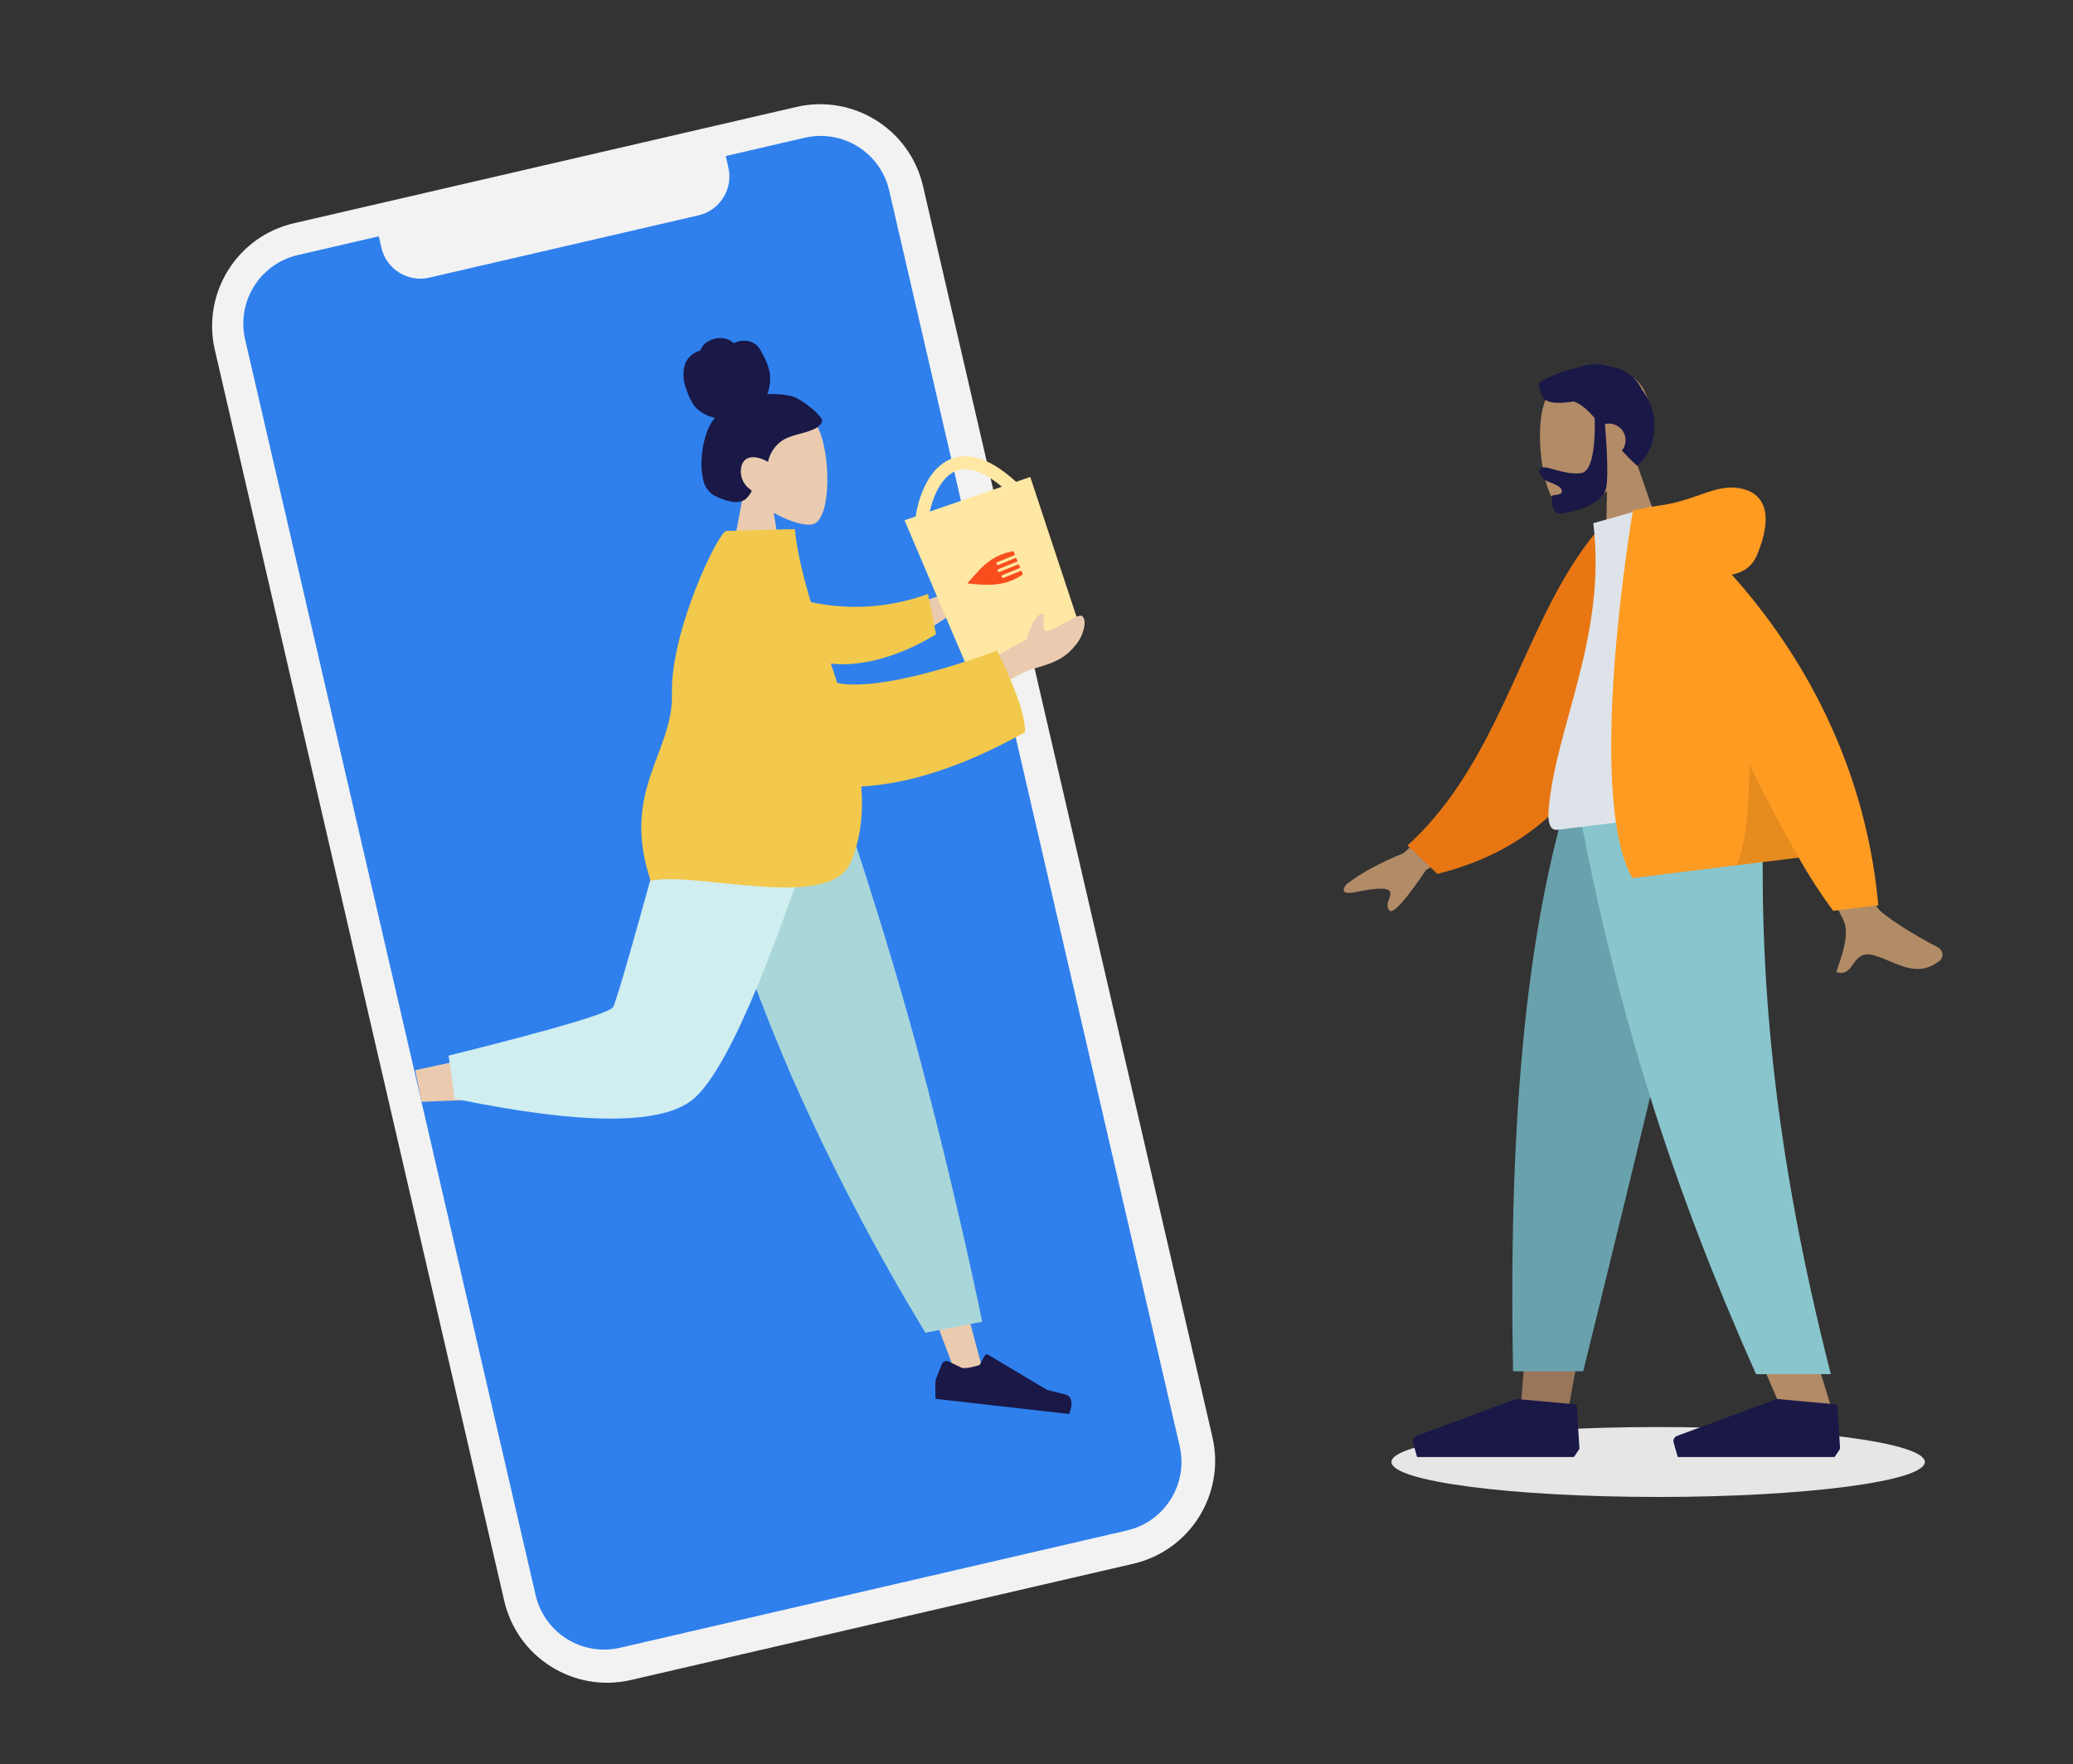 <?xml version="1.0" encoding="utf-8"?>
<!-- Generator: Adobe Illustrator 16.0.0, SVG Export Plug-In . SVG Version: 6.00 Build 0)  -->
<!DOCTYPE svg PUBLIC "-//W3C//DTD SVG 1.1//EN" "http://www.w3.org/Graphics/SVG/1.1/DTD/svg11.dtd">
<svg version="1.1" id="Layer_2" xmlns="http://www.w3.org/2000/svg" xmlns:xlink="http://www.w3.org/1999/xlink" x="0px" y="0px"
	 width="795px" height="676.466px" viewBox="0 0 795 676.466" enable-background="new 0 0 795 676.466" xml:space="preserve">
<rect x="0" y="0" width="795" height="676.466" fill="#333333" stroke="none"/>
<g>
	<g>
		<defs>
			<rect id="SVGID_1_" x="476" y="62.393" width="319" height="528"/>
		</defs>
		<clipPath id="SVGID_2_">
			<use xlink:href="#SVGID_1_"  overflow="visible"/>
		</clipPath>
		<g clip-path="url(#SVGID_2_)">
			<ellipse fill="#E6E6E6" cx="635.906" cy="560.586" rx="102.275" ry="13.403"/>
			<path fill="#B28B67" d="M641.037,216.04l-13.694-39.453c4.165-6.289,6.601-13.67,5.093-21.417
				c-4.349-22.324-35.184-13.507-39.908-1.389c-4.723,12.117-0.457,40.858,7.697,41.918c3.252,0.423,9.724-2.386,16.055-7.334
				l-0.577,30.786L641.037,216.04z"/>
			<path fill="#191847" d="M615.965,187.152c1.073-5.333-0.09-20.164-0.467-24.541c0.248-0.061,0.5-0.107,0.754-0.138
				c0.83-0.104,1.672-0.042,2.479,0.18c0.807,0.222,1.562,0.601,2.222,1.115c0.659,0.514,1.212,1.153,1.625,1.881
				c0.413,0.727,0.679,1.529,0.782,2.359c0.104,0.843,0.037,1.697-0.194,2.513c-0.233,0.817-0.627,1.578-1.159,2.239
				c1.719,1.878,3.624,3.834,5.779,5.826c6.55-5.097,10.275-18.121,1.906-29.164c-2.627-5.59-7.334-8.169-12.619-8.987
				c-4.008-1.176-8.293-0.967-12.168,0.594c-7.032,1.481-13.112,4.422-14.754,5.926c0.822,6.708,2.371,8.539,13.486,6.996
				c2.911,1.104,5.32,3.327,7.91,6.311c0.012,0.219,0.992,20.383-5.215,21.146c-6.24,0.766-12.02-2.536-14.758-2.2
				c-1.996,0.245-1.245,2.682,0.305,4.365c1.278,1.389,6.773,2.204,7.063,4.565c0.164,1.333-1.176,1.496-2.34,1.637
				c-0.898,0.11-1.694,0.208-1.621,0.815c0.285,2.317,0.078,6.761,4.112,6.266C603.176,196.356,614.698,193.436,615.965,187.152z"/>
			<path fill="#997659" d="M658.895,305.293l-38.951,133.83L601.622,539.6h-18.388l18.355-234.307H658.895z"/>
			<path fill="#B28B67" d="M676.398,305.293c-2.719,69.522-1.647,107.445-1.039,113.761c0.609,6.313,4.065,48.62,27.595,122.671
				h-19.126c-31.164-71.039-42.043-113.343-45.621-122.671c-3.577-9.329-14.127-47.249-29.539-113.761H676.398z"/>
			<path fill="#69A1AC" d="M659.73,305.293c-10.133,46.051-27.655,119.56-52.57,220.527h-26.895
				c-1.99-103.634,6.463-171.842,21.096-220.527H659.73z"/>
			<path fill="#89C5CC" d="M676.534,305.293c-2.662,69.522,4.235,138.018,25.604,221.611h-28.695
				c-31.223-69.98-53.6-138.136-68.893-221.611H676.534z"/>
			<path fill="#191847" d="M705.68,555.506l-0.994-16.057c-0.018-0.253-0.123-0.491-0.302-0.674
				c-0.178-0.182-0.413-0.293-0.667-0.314l-22.308-2.038l-38.259,14.161c-0.502,0.185-0.914,0.552-1.155,1.026
				c-0.242,0.477-0.296,1.026-0.149,1.539l1.575,5.538h60.149L705.68,555.506z"/>
			<path fill="#191847" d="M605.727,555.506l-0.996-16.057c-0.016-0.253-0.121-0.491-0.299-0.674
				c-0.179-0.182-0.414-0.293-0.668-0.314l-22.308-2.038l-38.259,14.161c-0.501,0.185-0.914,0.552-1.156,1.026
				c-0.242,0.477-0.295,1.026-0.149,1.539l1.575,5.538h60.15L605.727,555.506z"/>
			<path fill="#B28B67" d="M743.948,368.32c1.091-0.854,2.054-3.69-1.321-5.399c-8.404-4.256-20.715-11.998-22.596-14.817
				c-3.846-5.76-21.723-64.314-21.723-64.314l-22.045,2.792c0,0,28.346,62.026,30.459,65.775c3.17,5.624-0.892,15.279-2.507,20.398
				c3.671,1.098,5.054-1.049,6.583-3.213c1.635-2.309,3.443-4.637,8.391-3.08c6.33,1.994,11.815,5.719,17.727,4.992
				C739.506,371.084,741.941,370,743.948,368.32z M546.918,333.547l31.678-17.624l-9.65-17.09l-30.697,28.33
				c-8.836,3.532-16.096,7.47-21.783,11.812c-1.289,1.468-2.717,4.296,3.229,3.108c5.945-1.188,12.255-2.174,13.328-0.276
				c1.074,1.897-2.264,4.743-0.258,7.239c0.09,0.115,0.211,0.205,0.348,0.257s0.285,0.065,0.43,0.04
				C535.515,349.099,539.974,343.834,546.918,333.547z"/>
			<path fill="#E87613" d="M624.512,200.911l-9.312-0.413c-30.345,32.776-37.513,89.466-75.439,123.688l11.474,10.893
				C622.156,317.521,631.779,248.262,624.512,200.911z"/>
			<path fill="#DDE3E9" d="M678.072,308.268l-80.754,9.92c-3.69,0.454-3.635-4.846-3.424-7.543
				c2.424-31.124,22.443-66.811,17.138-110.039l22.854-6.436C656.874,222.128,668.119,258.644,678.072,308.268z"/>
			<path fill="#FF9B21" d="M720.336,347.114c-5.372-59.187-33.751-101.754-56.195-126.765c4.201-0.817,7.814-3.022,9.709-7.59
				c6.668-16.079,2.577-23.979-6.855-25.582c-9.434-1.603-16.859,4.996-31.355,6.777c-0.578,0.068-1.152,0.18-1.714,0.334
				l-7.677,1.381c0,0-18.607,107.942-0.268,141.017l63.83-7.841c3.979,7.063,8.387,13.875,13.201,20.397L720.336,347.114z"/>
			<path fill-opacity="0.1" d="M665.958,331.776l23.856-2.93c-5.638-9.746-12.022-21.854-18.977-35.987
				C670.932,311.323,669.289,324.413,665.958,331.776L665.958,331.776z"/>
		</g>
	</g>
	<g>
		<defs>
			
				<rect id="SVGID_3_" x="71.827" y="-16.229" transform="matrix(-0.974 0.225 -0.225 -0.974 642.822 580.814)" width="432.848" height="686.671"/>
		</defs>
		<clipPath id="SVGID_4_">
			<use xlink:href="#SVGID_3_"  overflow="visible"/>
		</clipPath>
		<g clip-path="url(#SVGID_4_)">
			<g>
				<path fill="#F2F2F2" d="M305.408,41.013L112.704,85.601c-21.781,5.04-35.351,26.792-30.309,48.584l110.987,479.663
					c5.042,21.792,26.787,35.373,48.568,30.333l192.704-44.589c21.78-5.04,35.351-26.791,30.309-48.583L353.977,71.345
					C348.934,49.553,327.189,35.973,305.408,41.013z"/>
			</g>
			<path fill="#2F80ED" d="M432.188,586.841l-194.406,44.981c-3.453,0.803-7.03,0.915-10.527,0.333
				c-3.497-0.583-6.845-1.849-9.852-3.727c-3.008-1.879-5.615-4.332-7.674-7.219c-2.06-2.888-3.529-6.152-4.326-9.608
				L94.009,130.186c-0.802-3.455-0.916-7.034-0.334-10.532c0.582-3.498,1.847-6.847,3.723-9.856
				c1.877-3.008,4.328-5.616,7.213-7.676c2.887-2.059,6.15-3.529,9.604-4.325l31.055-7.186l1.014,4.386
				c0.447,1.959,1.279,3.811,2.447,5.447c1.168,1.636,2.648,3.024,4.355,4.084c1.702,1.069,3.598,1.79,5.58,2.12
				c1.982,0.331,4.009,0.266,5.966-0.192l103.247-23.89c1.959-0.448,3.809-1.28,5.444-2.447c1.635-1.168,3.022-2.649,4.081-4.357
				c1.068-1.702,1.789-3.599,2.119-5.582c0.33-1.982,0.264-4.011-0.194-5.968l-1.015-4.385l30.308-7.013
				c3.453-0.802,7.03-0.915,10.527-0.333c3.497,0.583,6.845,1.849,9.852,3.729c3.008,1.878,5.616,4.331,7.675,7.218
				c2.06,2.887,3.529,6.152,4.325,9.608l111.393,481.417c0.803,3.453,0.916,7.032,0.334,10.531c-0.58,3.498-1.847,6.848-3.723,9.855
				c-1.877,3.008-4.329,5.617-7.214,7.676C438.905,584.575,435.642,586.044,432.188,586.841z"/>
			<path fill="#EACBAF" d="M278.488,224.411l6.889-36.719c-4.508-5.005-7.634-11.202-7.324-18.254
				c0.896-20.322,29.295-16.644,35.064-6.565c5.769,10.079,5.797,36.074-1.267,38.1c-2.815,0.808-8.903-0.811-15.147-4.34
				l4.572,27.146L278.488,224.411z"/>
			<path fill="#191847" d="M303.813,151.968c-3.123-0.778-6.35-1.045-9.558-0.789c1.027-2.641,1.353-5.504,0.942-8.307
				c-0.565-2.606-1.538-5.105-2.885-7.404c-0.502-1.131-1.203-2.162-2.071-3.043c-0.917-0.834-2.046-1.4-3.261-1.638
				c-1.229-0.235-2.492-0.2-3.705,0.102c-0.536,0.128-1.014,0.387-1.537,0.538c-0.525,0.152-0.811-0.175-1.211-0.501
				c-1.045-0.756-2.281-1.199-3.568-1.277c-1.361-0.105-2.73,0.095-4.006,0.589c-1.27,0.452-2.402,1.222-3.29,2.237
				c-0.404,0.465-0.728,0.993-0.961,1.563c-0.091,0.235-0.103,0.375-0.334,0.467c-0.211,0.085-0.466,0.094-0.687,0.176
				c-1.08,0.412-2.066,1.036-2.904,1.835c-0.836,0.8-1.504,1.758-1.967,2.82c-0.621,1.903-0.834,3.915-0.629,5.906
				c0.141,2.455,2.526,8.79,4.666,11.067c1.989,1.997,4.536,3.342,7.305,3.86c-1.643,2.115-2.857,4.53-3.576,7.11
				c-0.86,2.778-1.364,5.654-1.498,8.558c-0.211,2.81,0.008,5.635,0.648,8.378c0.272,1.205,0.787,2.342,1.515,3.34
				c0.726,0.999,1.649,1.838,2.71,2.467c1.015,0.555,2.076,1.018,3.173,1.384c1.056,0.405,2.144,0.722,3.252,0.948
				c2.108,0.375,4.522,0.235,6.097-1.477c0.613-0.649,1.149-1.368,1.596-2.141c0.146-0.268,0.234-0.443,0.043-0.697
				c-0.266-0.289-0.564-0.545-0.889-0.764c-1.666-1.313-2.754-3.224-3.035-5.329c-0.316-2.212,0.205-5.095,2.342-6.123
				c2.634-1.27,5.609,0.023,8.015,1.237c0.369-1.771,1.103-3.446,2.151-4.919c1.051-1.473,2.396-2.711,3.949-3.635
				c3.541-1.902,7.653-2.226,11.301-3.875c0.99-0.376,1.881-0.979,2.599-1.76c0.33-0.364,0.578-0.795,0.728-1.263
				c0.02-0.284-0.021-0.568-0.119-0.835c-0.099-0.266-0.251-0.509-0.45-0.712C313.061,157.645,306.95,152.83,303.813,151.968z"/>
			<path fill="#EACBAF" d="M273.549,299.032l54.23,124.717l39.389,104.706l10.896,1.232L317.75,304.034L273.549,299.032z"/>
			<path fill="#191847" d="M363.718,522.03c-0.225-0.105-0.469-0.164-0.718-0.173c-0.249-0.008-0.497,0.036-0.728,0.128
				c-0.232,0.092-0.442,0.23-0.618,0.406c-0.178,0.176-0.315,0.387-0.407,0.619l-2.435,6.004c-0.15,2.454-0.152,4.916-0.005,7.371
				l51.219,5.796c0,0,2.755-6.477-1.486-7.498c-4.241-1.021-7.038-1.774-7.038-1.774l-22.586-13.469
				c-0.105-0.062-0.222-0.103-0.344-0.119c-0.121-0.016-0.245-0.007-0.363,0.026s-0.228,0.09-0.324,0.166
				c-0.096,0.077-0.175,0.173-0.232,0.281l-1.957,3.596c0,0-4.195,1.437-6.686,1.154L363.718,522.03z"/>
			<path fill="#A9D6D9" d="M354.91,511.017l21.761-4.219c0,0-8.961-44.413-23.181-98.138
				c-14.221-53.726-31.812-104.183-31.812-104.183l-59.35-6.716c0,0,18.729,63.43,41.785,116.147
				C318.933,447.346,335.901,479.784,354.91,511.017z"/>
			<path fill="#EACBAF" d="M269.114,298.53c-11.023,40.423-29.255,91.597-30.599,93.089c-0.895,0.993-22.377,6.66-79.315,18.722
				l2.437,12.146c66.54-2.395,93.235-7.141,97.369-12.146c6.2-7.511,39.828-68.58,54.501-106.787L269.114,298.53z"/>
			<path fill="#D0EDEF" d="M172.029,404.762l2.328,16.53c48.437,9.993,78.787,10.167,91.053,0.522
				c12.265-9.643,29.447-48.934,51.545-117.871l-56.594-6.404c-15.479,56.747-23.885,86.271-25.215,88.576
				C233.814,388.421,212.775,394.637,172.029,404.762z"/>
			<path fill="#EACBAF" d="M335.275,237.369l29.369-10.568c4.586-4.13,9.715-7.615,15.243-10.356
				c1.421-0.348,3.808-0.319,1.021,3.208s-5.563,7.368-4.634,8.731c0.928,1.363,3.957,0.134,4.973,2.323
				c0.678,1.458-4.384,2.803-15.187,4.033l-22.47,14.903L335.275,237.369z"/>
			<path fill="#F2C94C" d="M310.814,230.832c15.005,3.277,30.641,2.207,45.076-3.085l3.088,15.425
				c-13.519,8.449-31.069,13.932-44.536,10.481C303.827,250.934,301.313,236.771,310.814,230.832z"/>
			<path fill="#FFE8A3" d="M370.861,255.722l-23.981-56.231l48.223-16.61l19.737,59.61l-21.81,7.465L370.861,255.722z"/>
			<path fill="#F94D1E" d="M370.995,223.696c0.627,0.068,1.182,0.133,1.738,0.188c2.749,0.271,5.501,0.449,8.265,0.274
				c2.344-0.149,4.62-0.617,6.8-1.494c1.477-0.594,2.87-1.358,4.215-2.209c0.188-0.119,0.26-0.267,0.163-0.486
				c-0.118-0.268-0.238-0.538-0.327-0.817c-0.09-0.281-0.216-0.331-0.496-0.216c-2.076,0.854-4.159,1.693-6.242,2.533
				c-0.134,0.054-0.278,0.104-0.419,0.107c-0.276,0.006-0.489-0.14-0.556-0.406c-0.067-0.273,0.02-0.516,0.293-0.652
				c0.111-0.055,0.228-0.101,0.341-0.147c2.009-0.815,4.017-1.628,6.024-2.443c0.475-0.193,0.474-0.195,0.279-0.679
				c-0.095-0.23-0.168-0.47-0.29-0.685c-0.046-0.081-0.199-0.134-0.306-0.138c-0.104-0.003-0.21,0.071-0.314,0.114
				c-2.197,0.889-4.394,1.78-6.592,2.664c-0.162,0.065-0.348,0.124-0.518,0.112c-0.286-0.019-0.436-0.236-0.469-0.501
				c-0.036-0.292,0.12-0.496,0.388-0.604c0.909-0.372,1.819-0.739,2.729-1.108c1.4-0.568,2.801-1.142,4.206-1.699
				c0.269-0.107,0.364-0.228,0.219-0.498c-0.085-0.159-0.138-0.334-0.207-0.501c-0.239-0.581-0.155-0.577-0.788-0.321
				c-1.245,0.504-2.489,1.009-3.733,1.512c-0.827,0.334-1.652,0.673-2.481,0.999c-0.321,0.125-0.65-0.013-0.77-0.296
				c-0.116-0.275,0.033-0.609,0.34-0.75c0.093-0.043,0.188-0.078,0.281-0.117c1.998-0.81,3.995-1.619,5.992-2.429
				c0.508-0.205,0.508-0.206,0.299-0.723c-0.021-0.052-0.043-0.104-0.063-0.157c-0.357-0.884-0.253-0.834-1.158-0.634
				c-2.033,0.448-4.001,1.091-5.849,2.063c-2.273,1.195-4.281,2.758-6.048,4.605c-1.634,1.707-3.17,3.508-4.748,5.269
				C371.141,223.483,371.1,223.551,370.995,223.696z"/>
			<path fill="none" stroke="#FFE8A3" stroke-width="5" d="M353.602,198.598c1.332-10.148,9.998-34.729,34.954-11.492"/>
			<path fill="#EACBAF" d="M381.717,251.74l11.997-6.657c0,0,2.489-9.632,6.007-9.708c1.798-0.847-1.303,7.273,2.108,6.554
				c3.411-0.72,11.731-6.957,13.176-5.705c2.135,1.855,0.267,7.576-1.955,10.431c-4.147,5.334-7.603,7.168-16.134,9.589
				c-6.693,1.897-14.457,7.551-14.457,7.551L381.717,251.74z"/>
			<path fill="#F2C94C" d="M278.157,338.723c-11.605-1.186-22.405-2.393-28.62-0.988c-11.637-34.541,8.716-49.268,8.145-71.558
				c-0.629-24.409,17.969-62.521,20.851-62.6l26.28-0.725c1.94,18.592,9.775,38.926,16.297,59.047
				c19.214,3.813,61.228-12.458,61.228-12.458s11.29,21.869,10.731,31.329c-24.349,13.584-45.354,19.921-62.774,20.779
				c0.826,10.334-0.173,20.217-4.165,29.331c-2.987,6.816-11.688,9.073-22.373,9.368
				C295.809,340.467,286.761,339.601,278.157,338.723z"/>
		</g>
	</g>
</g>
</svg>
